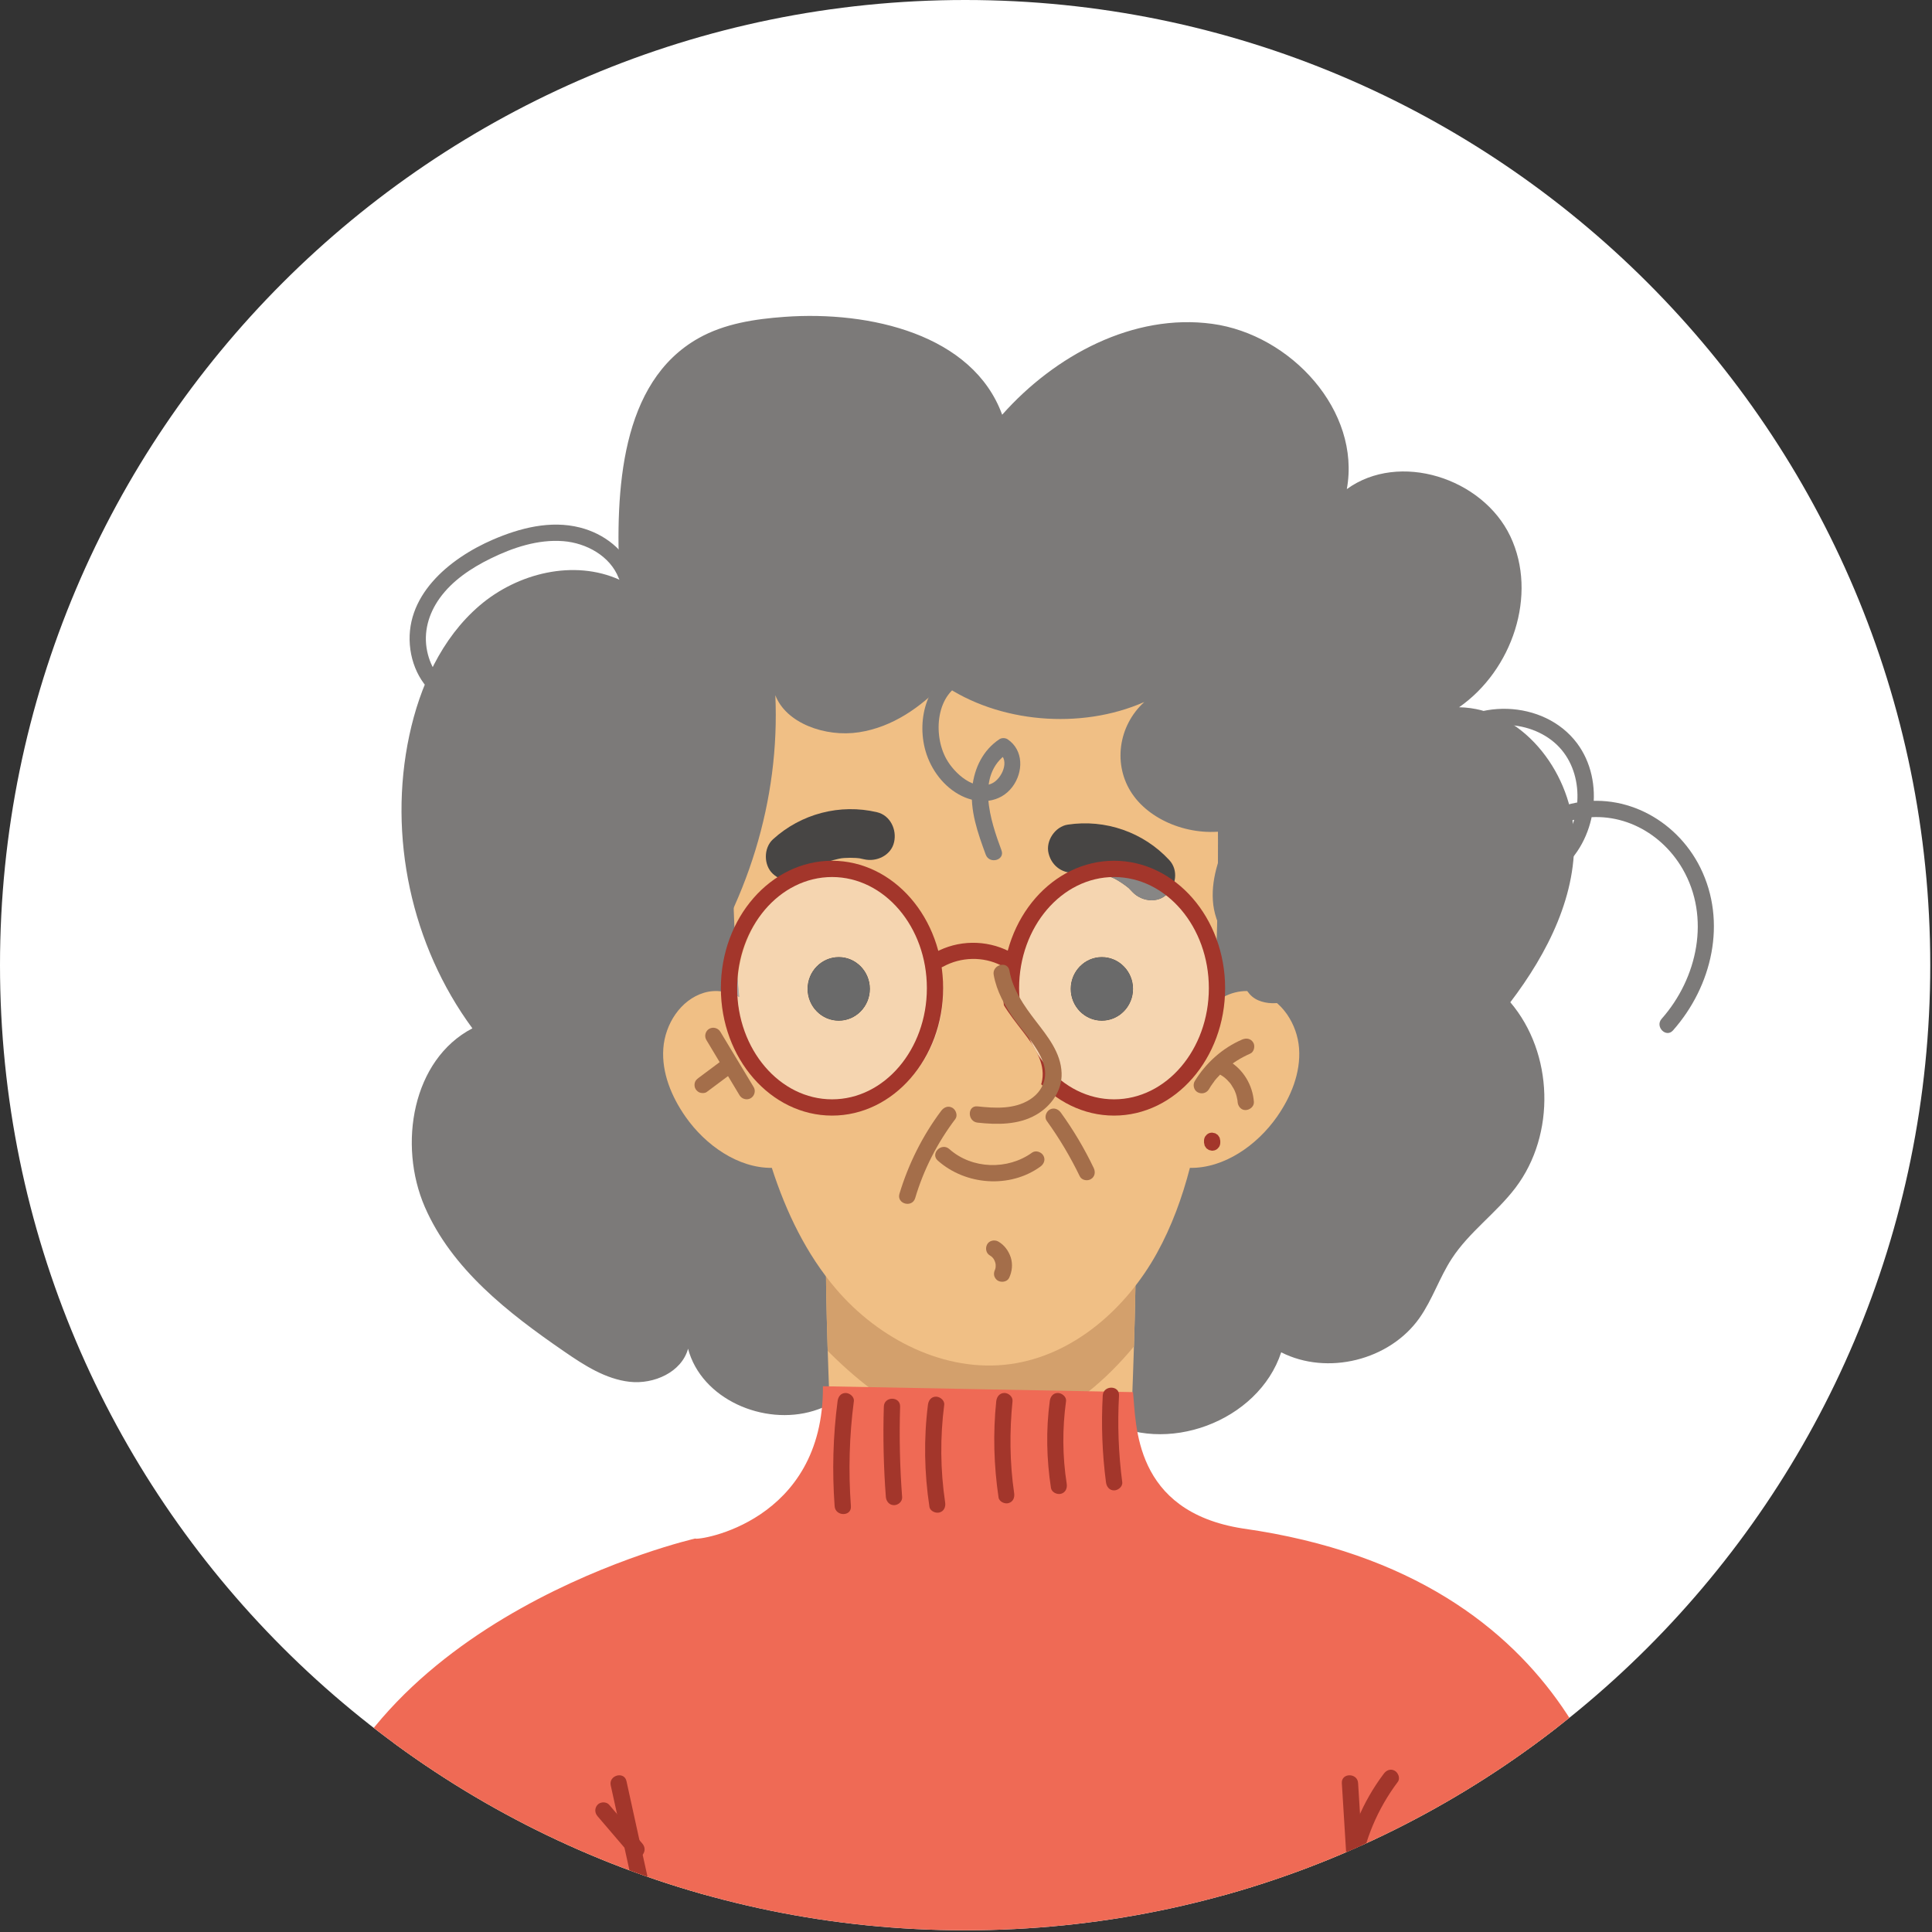 <?xml version="1.0" encoding="UTF-8" standalone="no"?>
<svg preserveAspectRatio="xMidYMid slice" width="34px" height="34px" xmlns="http://www.w3.org/2000/svg" xmlns:xlink="http://www.w3.org/1999/xlink" xmlns:serif="http://www.serif.com/"   viewBox="0 0 449 449" version="1.1" xml:space="preserve" style="fill-rule:evenodd;clip-rule:evenodd;stroke-linejoin:round;stroke-miterlimit:2;">
  <rect x="0" y="0" width="449" height="449" fill="#333333" stroke="none"/>
  <path d="M448.594,224.303c-0,123.878 -100.406,224.3 -224.281,224.3c-123.875,0 -224.313,-100.422 -224.313,-224.3c0,-123.878 100.438,-224.303 224.313,-224.303c123.875,0 224.281,100.425 224.281,224.303Z" style="fill:#fff;"></path>
  <clipPath id="_clip1">
    <path d="M448.594,224.303c-0,123.878 -100.406,224.3 -224.281,224.3c-123.875,0 -224.313,-100.422 -224.313,-224.3c0,-123.878 100.438,-224.303 224.313,-224.303c123.875,0 224.281,100.425 224.281,224.303Z"></path>
  </clipPath>
  <g clip-path="url(#_clip1)">
    <path d="M211.312,301.291c-2.562,11.837 -10.655,23.034 -22.218,26.587c-11.594,3.556 -26.094,-2.719 -29.188,-14.431c-1.5,5.453 -7.937,8.312 -13.562,7.687c-5.625,-0.628 -10.594,-3.853 -15.25,-7.062c-13,-8.941 -26.094,-19.131 -32.375,-33.594c-6.25,-14.459 -2.906,-34.212 11.062,-41.491c-14.187,-19.265 -19.656,-44.687 -14.656,-68.075c2.437,-11.381 7.469,-22.59 16.313,-30.165c8.843,-7.572 21.937,-10.806 32.562,-6c-1.031,-20.778 0.188,-45.944 18.344,-56.153c6.031,-3.394 13.094,-4.457 20,-4.957c19.844,-1.437 43.75,4.097 50.562,22.747c12.25,-13.806 30.5,-23.615 48.813,-21.125c18.312,2.491 34.593,20.263 31.281,38.413c12.156,-8.822 31.531,-2.616 38,10.965c6.438,13.582 0.438,31.141 -11.906,39.729c14.437,0.256 25.687,14.578 26.656,28.95c0.969,14.368 -6.031,28.153 -14.75,39.612c10.063,11.831 10.594,30.706 1.219,43.087c-4.469,5.9 -10.781,10.288 -14.813,16.479c-2.875,4.397 -4.5,9.534 -7.531,13.825c-6.938,9.825 -21.406,13.412 -32.125,7.959c-5.281,16.122 -27.031,24.206 -41.563,15.444c-7.218,6.675 -18.562,8.465 -27.499,4.35c-8.938,-4.116 -14.907,-13.897 -14.532,-23.716l-2.844,-9.065Z" style="fill:#7c7a79;fill-rule:nonzero;"></path>
    <path d="M338.187,376.822c-20.906,-13.975 -46.156,-19.572 -70.812,-24.519c-1.5,-0.303 -3.062,-0.628 -4.25,-1.572c-2.094,-1.615 2.625,-56 0,-79.778l-35.187,3.291l-35.188,-3.291c-2.625,23.778 2.062,78.163 0,79.778c-1.219,0.944 -2.781,1.269 -4.281,1.572c-24.656,4.947 -49.907,10.544 -70.781,24.519c-20.907,13.972 -36.719,38.347 -33.376,63.237c20.969,-0.109 79.532,0.272 138.844,1.05l0,0.128c1.594,-0.021 3.188,-0.043 4.782,-0.065c1.562,0.022 3.156,0.044 4.75,0.065l-0,-0.128c59.312,-0.778 117.875,-1.159 138.843,-1.05c3.375,-24.89 -12.468,-49.265 -33.344,-63.237Z" style="fill:#f0bf85;fill-rule:nonzero;"></path>
    <clipPath id="_clip2">
      <path d="M338.187,376.822c-20.906,-13.978 -46.156,-19.572 -70.812,-24.519c-1.5,-0.3 -3.062,-0.628 -4.25,-1.572c-2.094,-1.615 2.625,-56.003 0,-79.781l-35.187,3.29l-35.188,-3.29c-2.625,23.778 2.062,78.166 0,79.781c-1.219,0.944 -2.781,1.272 -4.281,1.572c-24.656,4.947 -49.907,10.541 -70.781,24.519c-20.907,13.972 -36.719,38.347 -33.376,63.237c20.969,-0.109 79.532,0.269 138.844,1.05l0,0.128c1.594,-0.021 3.188,-0.043 4.782,-0.065c1.562,0.022 3.156,0.044 4.75,0.065l-0,-0.128c59.312,-0.781 117.875,-1.159 138.843,-1.05c3.375,-24.89 -12.468,-49.265 -33.344,-63.237Z"></path>
    </clipPath>
    <g clip-path="url(#_clip2)">
      <path d="M145.906,270.184c13.875,-8.928 14.469,-13.209 15.125,-8.928c3.282,21.047 36.594,71.75 66.875,71.75c39.188,0 61.938,-66.075 65.594,-82.731c-45.281,6.469 -91.156,12.944 -136.593,7.503c1.249,1.175 2.499,2.35 3.749,3.525l-14.75,8.881Z" style="fill:#d3a06c;fill-rule:nonzero;"></path>
    </g>
    <path d="M301.906,243.656c-0.406,-5.653 -4,-11.284 -9.406,-12.931c-3.562,-1.081 -7.719,0.069 -10.344,2.572c1.75,-30.428 0.782,-77.794 -1.281,-77.969c-31.562,-2.669 -74.437,-9.128 -105.156,-1.391l-0,0.888c-5.907,19.95 -6.438,50.866 -3.907,76.916c-2.468,-1.375 -5.5,-1.841 -8.218,-1.016c-5.438,1.647 -9.031,7.278 -9.438,12.931c-0.406,5.656 1.907,11.222 5.156,15.869c4.626,6.622 12.219,11.959 20.063,11.891c3.313,10.265 8,20.043 14.969,28.203c9.937,11.612 25.25,19.468 40.406,17.406c14.656,-1.991 26.969,-12.869 34.125,-25.806c3.438,-6.235 5.875,-12.916 7.656,-19.803c7.907,0.137 15.594,-5.225 20.25,-11.891c3.25,-4.647 5.531,-10.213 5.125,-15.869Z" style="fill:#f0bf85;fill-rule:nonzero;"></path>
    <path d="M159,230.881c14.812,-20.631 22.281,-45.094 21.188,-69.315c2.468,6.496 11.593,9.815 19.437,8.615c7.844,-1.197 14.375,-5.887 19.437,-11.153c12.938,8.966 32.094,10.647 46.875,4.116c-6.124,5.596 -7.312,14.715 -2.812,21.343c4.5,6.626 14.344,10.21 23,8.382c-2.437,5.243 -4.625,10.765 -4.25,16.406c0.344,5.64 3.781,11.466 9.844,13.666c-4.219,1.625 -3.438,7.756 0.687,9.525c4.157,1.771 9.375,-0.091 12.281,-3.188c2.907,-3.1 4.001,-7.119 5.032,-10.994c4.937,-18.447 9.906,-37.4 6.812,-56.14c-0.875,-5.328 -2.469,-10.713 -6.094,-15.103c-8.749,-10.635 -25.968,-12.332 -41.093,-13.072c-24.406,-1.194 -48.813,-2.391 -73.188,-3.585c-11.656,-0.569 -24.593,-0.772 -33.375,5.841c-5.343,4.05 -8.156,10.009 -10.375,15.844c-9.469,25.009 -11.343,52.103 -5.437,77.906c2.781,0.509 5.594,1.016 8.406,1.522l3.625,-0.616Z" style="fill:#7c7a79;fill-rule:nonzero;"></path>
    <path d="M223.438,154.806c-7.938,2.806 -10.5,12.194 -8.344,19.722c1.25,4.356 4.281,8.428 8.406,10.447c4.031,1.988 8.938,1.666 11.781,-2.106c2.563,-3.413 2.657,-8.538 -1.125,-11.066c-0.531,-0.35 -1.375,-0.353 -1.906,0c-3.781,2.525 -5.781,6.625 -6.281,11.059c-0.625,5.435 1.281,10.754 3.125,15.772c0.844,2.266 4.5,1.285 3.656,-1.006c-2.5,-6.75 -6.156,-17.488 1.406,-22.559l-1.906,-0c2.531,1.69 0.531,5.922 -1.656,6.968c-4.156,1.991 -8.813,-2.328 -10.656,-5.646c-3.157,-5.632 -2.469,-15.472 4.5,-17.938c2.281,-0.806 1.312,-4.459 -1.001,-3.647Z" style="fill:#7c7a79;fill-rule:nonzero;"></path>
    <path d="M288.844,355.225c-25.531,-3.969 -24.75,-24.341 -25.531,-31.694c-22.875,-0.406 -49.219,-0.959 -72.063,-1.366c0.219,31.61 -29.031,35.922 -29.687,35.391c-0,0 -77.907,17.784 -90.657,76.669c-0.625,2.866 -0.781,6.287 1.5,8.297c1.594,1.397 3.938,1.644 6.125,1.812c98.75,7.707 202.407,8.025 300.719,-3.609c-1.656,-14.456 -11.344,-74.347 -90.406,-85.5Z" style="fill:#ef6a55;fill-rule:nonzero;"></path>
    <path d="M202.156,229.819c0,4.081 -3.25,7.384 -7.218,7.384c-4.001,0 -7.25,-3.303 -7.25,-7.384c-0,-4.078 3.249,-7.385 7.25,-7.385c3.968,0 7.218,3.307 7.218,7.385Z" style="fill:#1a1a1a;fill-rule:nonzero;"></path>
    <path d="M263.313,229.819c-0,4.081 -3.251,7.384 -7.25,7.384c-3.969,0 -7.219,-3.303 -7.219,-7.384c-0,-4.078 3.25,-7.385 7.219,-7.385c3.999,0 7.25,3.307 7.25,7.385Z" style="fill:#1a1a1a;fill-rule:nonzero;"></path>
    <path d="M217.937,269.715c6.469,5.766 16.782,6.526 23.844,1.41c0.844,-0.597 1.25,-1.644 0.688,-2.587c-0.469,-0.816 -1.75,-1.279 -2.594,-0.679c-5.656,4.097 -13.969,3.894 -19.25,-0.815c-1.812,-1.616 -4.5,1.047 -2.688,2.671Z" style="fill:#a46e4a;fill-rule:nonzero;"></path>
    <path d="M280.938,253.175c0.281,-0.491 0.593,-0.972 0.937,-1.438l0.25,-0.328l0.125,-0.2l0.156,-0.194l0.313,-0.375c0.75,-0.852 1.531,-1.649 2.375,-2.384l0.625,-0.528l0.312,-0.253c-0.281,0.228 0.032,-0.006 0.094,-0.05c0.438,-0.341 0.906,-0.663 1.406,-0.969c0.969,-0.609 2,-1.14 3.031,-1.594c0.907,-0.393 1.188,-1.8 0.688,-2.587c-0.594,-0.944 -1.625,-1.097 -2.594,-0.675c-4.562,1.969 -8.406,5.428 -11,9.666c-0.5,0.846 -0.218,2.115 0.688,2.584c0.906,0.484 2.031,0.225 2.594,-0.675Z" style="fill:#a46e4a;fill-rule:nonzero;"></path>
    <path d="M283.625,249.784c0.344,0.194 0.656,0.407 0.938,0.632l-0.032,-0.038l0.219,0.194l0.406,0.365c0.281,0.282 0.532,0.582 0.813,0.888l-0.094,-0.097l0.188,0.244l0.312,0.5c0.219,0.322 0.406,0.656 0.563,1l0.093,0.219c0.188,0.371 -0.093,-0.291 -0.031,-0.066l0.219,0.562c0.125,0.363 0.218,0.729 0.281,1.1l0.125,0.591l-0.031,-0.144l0.031,0.36c0.063,0.984 0.813,1.937 1.875,1.887c0.969,-0.041 1.969,-0.831 1.906,-1.887c-0.281,-3.932 -2.468,-7.569 -5.875,-9.572c-0.844,-0.5 -2.093,-0.225 -2.593,0.678c-0.469,0.906 -0.219,2.05 0.687,2.584Z" style="fill:#a46e4a;fill-rule:nonzero;"></path>
    <path d="M164.156,241.687c2.563,4.288 5.157,8.575 7.719,12.863c0.531,0.875 1.719,1.2 2.594,0.678c0.875,-0.512 1.218,-1.706 0.687,-2.584c-2.594,-4.288 -5.156,-8.579 -7.75,-12.866c-0.531,-0.875 -1.687,-1.197 -2.594,-0.678c-0.874,0.512 -1.187,1.709 -0.656,2.587Z" style="fill:#a46e4a;fill-rule:nonzero;"></path>
    <path d="M164.25,253.775c1.719,-1.284 3.438,-2.569 5.157,-3.85c0.405,-0.306 0.718,-0.619 0.874,-1.131c0.125,-0.453 0.063,-1.056 -0.187,-1.457c-0.282,-0.403 -0.657,-0.759 -1.125,-0.868c-0.469,-0.107 -1.063,-0.107 -1.469,0.19c-1.719,1.285 -3.438,2.566 -5.156,3.85c-0.406,0.307 -0.75,0.619 -0.875,1.132c-0.125,0.453 -0.063,1.053 0.187,1.456c0.25,0.403 0.657,0.759 1.125,0.869c0.469,0.106 1.063,0.106 1.469,-0.191Z" style="fill:#a46e4a;fill-rule:nonzero;"></path>
    <path d="M311.844,414.4c0.562,9 1.125,18.003 1.656,27.003c0.156,2.416 3.938,2.434 3.781,0c-0.531,-9 -1.093,-18.003 -1.656,-27.003c-0.125,-2.419 -3.906,-2.434 -3.781,-0Z" style="fill:#a3362b;fill-rule:nonzero;"></path>
    <path d="M321.594,412.216c-4.907,6.5 -8.125,14.209 -9.344,22.25c-0.125,1.009 0.25,2.031 1.344,2.325c0.875,0.243 2.156,-0.304 2.312,-1.319c1.157,-7.775 4.219,-15.066 8.938,-21.35c0.625,-0.816 0.125,-2.113 -0.688,-2.585c-0.968,-0.565 -1.969,-0.14 -2.562,0.679Z" style="fill:#a3362b;fill-rule:nonzero;"></path>
    <path d="M141.938,414.941c2.093,9.45 4.156,18.903 6.25,28.353c0.531,2.375 4.156,1.372 3.656,-1.003c-2.094,-9.454 -4.188,-18.904 -6.25,-28.357c-0.531,-2.375 -4.188,-1.368 -3.656,1.007Z" style="fill:#a3362b;fill-rule:nonzero;"></path>
    <path d="M138.875,422.097c2.594,3.009 5.156,6.015 7.719,9.025c0.656,0.753 2.031,0.709 2.687,-0c0.719,-0.803 0.688,-1.869 0,-2.675c-2.593,-3.006 -5.156,-6.016 -7.718,-9.022c-0.657,-0.753 -2.032,-0.713 -2.688,-0c-0.718,0.803 -0.688,1.869 0,2.672Z" style="fill:#a3362b;fill-rule:nonzero;"></path>
    <path d="M194.656,325.625c-1.062,8.103 -1.281,16.278 -0.687,24.428c0.187,2.413 3.968,2.431 3.781,0c-0.594,-8.15 -0.375,-16.325 0.688,-24.428c0.125,-1.016 -0.969,-1.891 -1.907,-1.891c-1.125,0 -1.75,0.872 -1.875,1.891Z" style="fill:#a3362b;fill-rule:nonzero;"></path>
    <path d="M205.406,326.891c-0.218,7.012 -0.062,14.028 0.469,21.025c0.094,1.015 0.813,1.887 1.906,1.887c0.969,-0 1.969,-0.866 1.875,-1.887c-0.531,-6.997 -0.687,-14.013 -0.468,-21.025c0.062,-2.432 -3.719,-2.432 -3.782,-0Z" style="fill:#a3362b;fill-rule:nonzero;"></path>
    <path d="M215.656,326.478c-1,7.897 -0.844,15.837 0.344,23.7c0.156,1.013 1.438,1.569 2.344,1.322c1.063,-0.297 1.468,-1.313 1.312,-2.325c-1.125,-7.509 -1.187,-15.166 -0.219,-22.697c0.126,-1.012 -0.968,-1.891 -1.906,-1.891c-1.125,0 -1.75,0.875 -1.875,1.891Z" style="fill:#a3362b;fill-rule:nonzero;"></path>
    <path d="M231.531,325.619c-0.781,7.468 -0.562,14.959 0.532,22.387c0.156,1.013 1.437,1.569 2.312,1.322c1.094,-0.3 1.469,-1.312 1.313,-2.325c-1.032,-7.075 -1.094,-14.278 -0.375,-21.384c0.093,-1.019 -0.938,-1.891 -1.875,-1.891c-1.126,-0 -1.782,0.872 -1.907,1.891Z" style="fill:#a3362b;fill-rule:nonzero;"></path>
    <path d="M243.969,325.622c-0.906,6.731 -0.75,13.509 0.281,20.212c0.187,1.01 1.437,1.569 2.344,1.319c1.062,-0.294 1.469,-1.312 1.312,-2.325c-1,-6.35 -1.031,-12.837 -0.156,-19.206c0.125,-1.013 -0.969,-1.891 -1.906,-1.891c-1.125,0 -1.75,0.875 -1.875,1.891Z" style="fill:#a3362b;fill-rule:nonzero;"></path>
    <path d="M256.281,324.316c-0.375,6.731 -0.125,13.478 0.75,20.162c0.125,1.013 0.781,1.891 1.875,1.891c0.938,-0 2.031,-0.872 1.907,-1.891c-0.875,-6.684 -1.126,-13.431 -0.751,-20.162c0.126,-2.432 -3.656,-2.425 -3.781,-0Z" style="fill:#a3362b;fill-rule:nonzero;"></path>
    <path d="M283.594,265.541l-0,-0.429l-0.156,-0.728l-0.407,-0.609l-0.593,-0.391l-0.75,-0.162l-0.501,0.065c-0.312,0.091 -0.593,0.254 -0.812,0.488l-0.313,0.381c-0.156,0.297 -0.249,0.613 -0.249,0.956l-0,0.429l0.156,0.728l0.406,0.609l0.594,0.391l0.719,0.162l0.5,-0.069c0.343,-0.09 0.625,-0.25 0.843,-0.484l0.313,-0.384c0.156,-0.294 0.25,-0.613 0.25,-0.953Z" style="fill:#a3362b;fill-rule:nonzero;"></path>
    <path d="M187.656,203.087l0.657,-0.581c0.375,-0.315 1.093,-0.637 -0.25,0.163c0.468,-0.269 0.875,-0.619 1.312,-0.903c0.969,-0.597 1.937,-1.104 2.969,-1.544c-0.438,0.19 -0.906,0.381 -1.344,0.572c1.719,-0.707 3.5,-1.194 5.313,-1.46c-0.5,0.069 -1.001,0.135 -1.501,0.203c1.844,-0.237 3.688,-0.247 5.5,-0.012c-0.499,-0.069 -0.999,-0.138 -1.5,-0.203c0.688,0.097 1.344,0.222 2.001,0.378c2.875,0.684 6.281,-0.9 6.968,-3.963c0.688,-2.903 -0.874,-6.24 -3.937,-6.971c-8.625,-2.044 -17.688,0.343 -24.219,6.303c-2.187,2.006 -2.187,6.009 -0,8.018c2.344,2.157 5.688,2.141 8.031,0Z" style="fill:#474544;fill-rule:nonzero;"></path>
    <path d="M250.344,202.769c0.281,-0.044 0.562,-0.085 0.875,-0.116c0.219,-0.028 0.531,-0.012 0.594,0.006c0.093,0.016 -0.063,0.035 -0.907,-0.003c0.282,0.013 0.563,0.003 0.844,-0.009c0.281,-0.01 0.531,-0.019 0.781,-0.01c1.094,0.032 2.219,0.166 3.313,0.369c-0.5,-0.09 -0.969,-0.184 -1.438,-0.278c1.813,0.366 3.563,0.95 5.219,1.753c-0.437,-0.225 -0.906,-0.447 -1.375,-0.672c1.688,0.822 3.219,1.838 4.594,3.06c-0.375,-0.338 -0.75,-0.672 -1.125,-1.01c0.5,0.457 0.969,0.932 1.438,1.432c2.03,2.168 5.718,2.746 7.999,0.593c2.188,-2.044 2.75,-5.668 0.594,-7.997c-6,-6.49 -14.875,-9.562 -23.594,-8.243c-2.937,0.443 -5.187,3.775 -4.469,6.659c0.75,3.1 3.5,4.941 6.657,4.466Z" style="fill:#474544;fill-rule:nonzero;"></path>
    <path d="M218.75,258.138c-4.344,5.793 -7.625,12.356 -9.719,19.306c-0.687,2.337 2.938,3.334 3.657,1.006c1.968,-6.653 5.156,-12.86 9.343,-18.403c0.594,-0.819 0.125,-2.116 -0.687,-2.588c-0.969,-0.565 -1.969,-0.14 -2.594,0.679Z" style="fill:#a46e4a;fill-rule:nonzero;"></path>
    <path d="M243.25,260.469c2.938,4.062 5.5,8.378 7.688,12.897c0.437,0.921 1.749,1.165 2.562,0.678c0.969,-0.55 1.125,-1.663 0.687,-2.585c-2.156,-4.522 -4.718,-8.837 -7.656,-12.9c-0.593,-0.825 -1.656,-1.228 -2.593,-0.678c-0.813,0.478 -1.282,1.756 -0.688,2.588Z" style="fill:#a46e4a;fill-rule:nonzero;"></path>
    <path d="M230.094,291.797l0.5,0.34l-0.375,-0.293c0.281,0.225 0.531,0.478 0.75,0.762l-0.281,-0.381c0.25,0.328 0.437,0.684 0.593,1.069l-0.187,-0.453c0.156,0.384 0.281,0.784 0.344,1.193l-0.063,-0.5c0.031,0.41 0.031,0.819 0,1.231l0.063,-0.502c-0.063,0.359 -0.125,0.706 -0.282,1.04l0.188,-0.45l-0.094,0.212c-0.219,0.466 -0.312,0.941 -0.187,1.457c0.124,0.437 0.468,0.912 0.874,1.128c0.844,0.444 2.126,0.275 2.594,-0.678c0.688,-1.481 0.875,-3.156 0.375,-4.735c-0.5,-1.537 -1.5,-2.903 -2.906,-3.706c-0.875,-0.484 -2.125,-0.231 -2.594,0.678c-0.468,0.897 -0.25,2.069 0.688,2.588Z" style="fill:#a46e4a;fill-rule:nonzero;"></path>
    <path d="M219.188,224.653c4.125,-2.284 9.312,-2.412 13.5,-0.269c0.906,0.466 2.062,0.241 2.593,-0.675c0.5,-0.844 0.219,-2.122 -0.687,-2.587c-5.438,-2.769 -11.969,-2.694 -17.313,0.265c-2.125,1.182 -0.218,4.447 1.907,3.266Z" style="fill:#a3362b;fill-rule:nonzero;"></path>
    <path d="M171.812,231.741c-0.156,-0.088 -0.312,-0.172 -0.468,-0.254c-0.031,-0.4 -0.031,-0.799 -0.031,-1.203c-0,-0.943 0.031,-1.878 0.124,-2.797c0.126,1.432 0.251,2.851 0.375,4.254Z" style="fill:#aaa8a8;fill-rule:nonzero;"></path>
    <path d="M195.25,258.006c-12.875,0 -23.375,-11.765 -23.906,-26.519c0.156,0.082 0.312,0.166 0.468,0.254c-0.124,-1.403 -0.249,-2.822 -0.375,-4.254c1.219,-13.997 11.407,-24.924 23.813,-24.924c10.438,-0 19.313,7.734 22.594,18.521c-0.188,0.097 -0.375,0.197 -0.563,0.303c-1.812,1.007 -0.718,3.519 0.969,3.519c0.156,0 0.313,-0.022 0.5,-0.069c0.281,1.763 0.438,3.582 0.438,5.447c-0,15.313 -10.719,27.722 -23.938,27.722Zm-0.312,-35.572c-4.001,0 -7.25,3.307 -7.25,7.385c-0,4.081 3.249,7.384 7.25,7.384c3.968,0 7.218,-3.303 7.218,-7.384c0,-4.078 -3.25,-7.385 -7.218,-7.385Z" style="fill:#f5d5b0;fill-rule:nonzero;"></path>
    <path d="M194.938,237.203c-4.001,0 -7.25,-3.303 -7.25,-7.384c-0,-4.078 3.249,-7.385 7.25,-7.385c3.968,0 7.218,3.307 7.218,7.385c0,4.081 -3.25,7.384 -7.218,7.384Z" style="fill:#6a6a6a;fill-rule:nonzero;"></path>
    <path d="M218.25,224.906c-1.687,0 -2.781,-2.512 -0.969,-3.519c0.188,-0.106 0.375,-0.206 0.563,-0.303c0.375,1.216 0.687,2.469 0.906,3.753c-0.187,0.047 -0.344,0.069 -0.5,0.069Z" style="fill:#c37c75;fill-rule:nonzero;"></path>
    <path d="M282.156,233.297c0.188,-3.275 0.344,-6.747 0.469,-10.335c0.562,2.332 0.844,4.788 0.844,7.322c0,0.672 -0.031,1.338 -0.063,1.997c-0.437,0.306 -0.875,0.647 -1.25,1.016Z" style="fill:#aaa8a8;fill-rule:nonzero;"></path>
    <path d="M259.531,258.006c-13.218,0 -23.937,-12.409 -23.937,-27.722c-0,-13.697 8.562,-25.075 19.843,-27.322c1.219,0.307 2.407,0.716 3.563,1.225c1.156,0.628 2.25,1.357 3.281,2.188c0.282,0.297 0.594,0.6 0.876,0.916c1.156,1.228 2.843,1.946 4.499,1.946c1.25,0 2.5,-0.418 3.5,-1.353c0.375,-0.35 0.688,-0.747 0.969,-1.175c5.063,3.644 8.875,9.422 10.5,16.253c-0.125,3.588 -0.281,7.06 -0.469,10.335c0.375,-0.369 0.813,-0.71 1.25,-1.016c-0.875,14.378 -11.25,25.725 -23.875,25.725Zm-3.468,-35.572c-3.969,0 -7.219,3.307 -7.219,7.385c-0,4.081 3.25,7.384 7.219,7.384c3.999,0 7.25,-3.303 7.25,-7.384c-0,-4.078 -3.251,-7.385 -7.25,-7.385Z" style="fill:#f5d5b0;fill-rule:nonzero;"></path>
    <path d="M256.063,237.203c-3.969,0 -7.219,-3.303 -7.219,-7.384c-0,-4.078 3.25,-7.385 7.219,-7.385c3.999,0 7.25,3.307 7.25,7.385c-0,4.081 -3.251,7.384 -7.25,7.384Z" style="fill:#6a6a6a;fill-rule:nonzero;"></path>
    <path d="M267.656,209.237c-1.656,0 -3.343,-0.718 -4.499,-1.946c-0.282,-0.316 -0.594,-0.619 -0.876,-0.916c-1.031,-0.831 -2.125,-1.56 -3.281,-2.188c-1.156,-0.509 -2.344,-0.918 -3.563,-1.225c1.313,-0.262 2.688,-0.399 4.094,-0.399c4.625,-0 8.938,1.518 12.594,4.146c-0.281,0.428 -0.594,0.825 -0.969,1.175c-1,0.935 -2.25,1.353 -3.5,1.353Z" style="fill:#878685;fill-rule:nonzero;"></path>
    <path d="M193.375,203.822c-12.156,-0 -22.062,11.587 -22.062,25.831c-0,14.244 9.906,25.834 22.062,25.834c12.156,0 22.031,-11.59 22.031,-25.834c0,-14.244 -9.875,-25.831 -22.031,-25.831Zm0,55.444c-14.25,-0 -25.844,-13.285 -25.844,-29.613c0,-16.328 11.594,-29.612 25.844,-29.612c14.25,-0 25.813,13.284 25.813,29.612c-0,16.328 -11.563,29.613 -25.813,29.613Z" style="fill:#a3362b;fill-rule:nonzero;"></path>
    <path d="M258.906,203.822c-12.156,-0 -22.062,11.587 -22.062,25.831c-0,14.244 9.906,25.834 22.062,25.834c12.156,0 22.032,-11.59 22.032,-25.834c-0,-14.244 -9.876,-25.831 -22.032,-25.831Zm0,55.444c-14.25,-0 -25.843,-13.285 -25.843,-29.613c-0,-16.328 11.593,-29.612 25.843,-29.612c14.219,-0 25.813,13.284 25.813,29.612c-0,16.328 -11.594,29.613 -25.813,29.613Z" style="fill:#a3362b;fill-rule:nonzero;"></path>
    <path d="M230.25,226.075c0.844,5.247 4.344,9.606 7.594,13.815c2.5,3.232 5.031,7.026 4.375,11.054c-0.563,3.521 -3.594,6.271 -6.969,7.447c-3.343,1.171 -7.031,1.025 -10.594,0.624l5.594,-32.94Z" style="fill:#f0bf85;fill-rule:nonzero;"></path>
    <path d="M230.938,226.578c0.687,3.813 2.593,7.216 4.812,10.334c2.281,3.182 5.313,6.197 6.656,9.935c1.281,3.493 -0.031,6.803 -3.156,8.747c-3.594,2.231 -8.031,1.971 -12.062,1.531c-2.407,-0.266 -2.407,3.519 -0,3.778c4.593,0.5 9.468,0.541 13.593,-1.812c3.469,-1.982 6.094,-5.604 5.938,-9.71c-0.156,-4.725 -3.25,-8.506 -6,-12.084c-2.719,-3.547 -5.344,-7.238 -6.125,-11.725c-0.438,-2.391 -4.094,-1.375 -3.656,1.006Z" style="fill:#a46e4a;fill-rule:nonzero;"></path>
    <path d="M336.25,174.247c5.938,-6.756 17.094,-7.672 24.25,-2.281c7.25,5.453 7.75,16.334 3.062,23.593c-1.156,1.81 -2.718,3.419 -4.531,4.588c-1.187,0.762 -5.093,2.568 -5.062,-0.222c0.031,-2.385 2.625,-4.6 4.375,-5.906c2,-1.5 4.281,-2.6 6.656,-3.285c10.344,-2.956 20.719,2.053 26.031,11.182c6.531,11.281 3.5,25.409 -4.875,34.871c-1.593,1.819 1.063,4.503 2.657,2.675c9.093,-10.281 12.593,-25.206 6.343,-37.828c-5.719,-11.503 -18.562,-18.153 -31.156,-14.544c-5.312,1.522 -12.156,5.447 -13.562,11.247c-0.782,3.066 0.781,6.235 4.062,6.772c2.938,0.478 5.719,-1.04 7.937,-2.79c8.625,-6.785 10.688,-20.769 4.063,-29.6c-7.656,-10.216 -24.531,-10.685 -32.906,-1.144c-1.594,1.819 1.062,4.503 2.656,2.672Z" style="fill:#7c7a79;fill-rule:nonzero;"></path>
    <path d="M147.406,133.334c-2.094,-5.503 -6.968,-9.3 -12.625,-10.737c-6.843,-1.738 -13.937,0.1 -20.25,2.822c-10.218,4.425 -20.875,13.222 -19.156,25.578c0.813,5.731 4.281,10.969 9.938,12.806c2.312,0.753 3.312,-2.897 1,-3.647c-3.907,-1.269 -6.219,-4.909 -7.032,-8.781c-0.937,-4.419 0.313,-8.744 2.907,-12.363c2.937,-4.084 7.312,-6.99 11.781,-9.187c5.219,-2.566 11.062,-4.519 16.937,-4.059c5.313,0.415 10.875,3.418 12.875,8.574c0.844,2.248 4.5,1.269 3.625,-1.006Z" style="fill:#7c7a79;fill-rule:nonzero;"></path>
  </g>
</svg>
